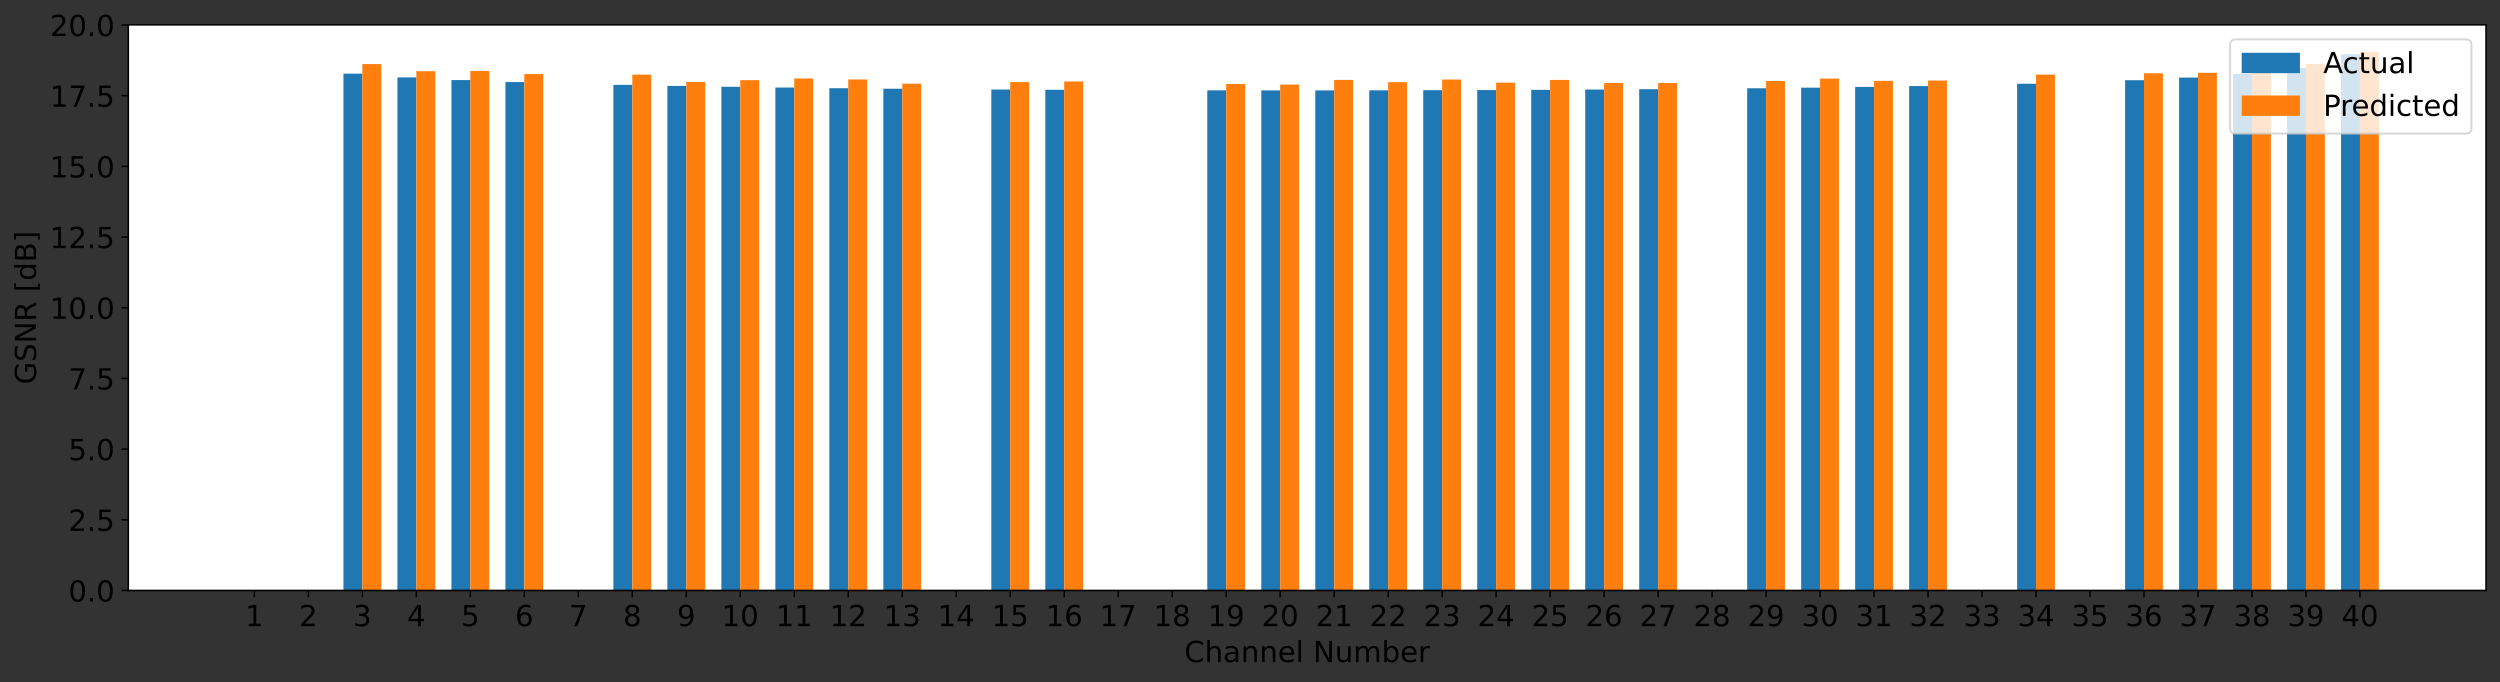 <?xml version="1.0" encoding="utf-8" standalone="no"?>
<!DOCTYPE svg PUBLIC "-//W3C//DTD SVG 1.1//EN"
  "http://www.w3.org/Graphics/SVG/1.1/DTD/svg11.dtd">
<!-- Created with matplotlib (https://matplotlib.org/) -->
<svg height="351.527pt" version="1.1" viewBox="0 0 1288.341 351.527" width="1288.341pt" xmlns="http://www.w3.org/2000/svg" xmlns:xlink="http://www.w3.org/1999/xlink">
 <rect x="0" y="0" width="1288.341" height="351.527" fill="#333333" stroke="none"/>
 <defs>
  <style type="text/css">*{stroke-linecap:butt;stroke-linejoin:round;}</style>
 </defs>
 <g id="figure_1">
  <g id="patch_1">
   <path d="M 0 351.527 
L 1288.341 351.527 
L 1288.341 0 
L 0 0 
z
" style="fill:none;"/>
  </g>
  <g id="axes_1">
   <g id="patch_2">
    <path d="M 66.116 304.292 
L 1281.141 304.292 
L 1281.141 12.801 
L 66.116 12.801 
z
" style="fill:#ffffff;"/>
   </g>
   <g id="patch_3">
    <path clip-path="url(#p6e0fe6d1b0)" d="M 121.344 304.292 
L 131.082 304.292 
L 131.082 304.292 
L 121.344 304.292 
z
" style="fill:#1f77b4;"/>
   </g>
   <g id="patch_4">
    <path clip-path="url(#p6e0fe6d1b0)" d="M 149.167 304.292 
L 158.905 304.292 
L 158.905 304.292 
L 149.167 304.292 
z
" style="fill:#1f77b4;"/>
   </g>
   <g id="patch_5">
    <path clip-path="url(#p6e0fe6d1b0)" d="M 176.99 304.292 
L 186.728 304.292 
L 186.728 37.973 
L 176.99 37.973 
z
" style="fill:#1f77b4;"/>
   </g>
   <g id="patch_6">
    <path clip-path="url(#p6e0fe6d1b0)" d="M 204.813 304.292 
L 214.551 304.292 
L 214.551 39.895 
L 204.813 39.895 
z
" style="fill:#1f77b4;"/>
   </g>
   <g id="patch_7">
    <path clip-path="url(#p6e0fe6d1b0)" d="M 232.636 304.292 
L 242.374 304.292 
L 242.374 41.253 
L 232.636 41.253 
z
" style="fill:#1f77b4;"/>
   </g>
   <g id="patch_8">
    <path clip-path="url(#p6e0fe6d1b0)" d="M 260.458 304.292 
L 270.196 304.292 
L 270.196 42.28 
L 260.458 42.28 
z
" style="fill:#1f77b4;"/>
   </g>
   <g id="patch_9">
    <path clip-path="url(#p6e0fe6d1b0)" d="M 288.281 304.292 
L 298.019 304.292 
L 298.019 304.292 
L 288.281 304.292 
z
" style="fill:#1f77b4;"/>
   </g>
   <g id="patch_10">
    <path clip-path="url(#p6e0fe6d1b0)" d="M 316.104 304.292 
L 325.842 304.292 
L 325.842 43.749 
L 316.104 43.749 
z
" style="fill:#1f77b4;"/>
   </g>
   <g id="patch_11">
    <path clip-path="url(#p6e0fe6d1b0)" d="M 343.927 304.292 
L 353.665 304.292 
L 353.665 44.292 
L 343.927 44.292 
z
" style="fill:#1f77b4;"/>
   </g>
   <g id="patch_12">
    <path clip-path="url(#p6e0fe6d1b0)" d="M 371.75 304.292 
L 381.488 304.292 
L 381.488 44.746 
L 371.75 44.746 
z
" style="fill:#1f77b4;"/>
   </g>
   <g id="patch_13">
    <path clip-path="url(#p6e0fe6d1b0)" d="M 399.573 304.292 
L 409.311 304.292 
L 409.311 45.127 
L 399.573 45.127 
z
" style="fill:#1f77b4;"/>
   </g>
   <g id="patch_14">
    <path clip-path="url(#p6e0fe6d1b0)" d="M 427.396 304.292 
L 437.134 304.292 
L 437.134 45.448 
L 427.396 45.448 
z
" style="fill:#1f77b4;"/>
   </g>
   <g id="patch_15">
    <path clip-path="url(#p6e0fe6d1b0)" d="M 455.219 304.292 
L 464.957 304.292 
L 464.957 45.719 
L 455.219 45.719 
z
" style="fill:#1f77b4;"/>
   </g>
   <g id="patch_16">
    <path clip-path="url(#p6e0fe6d1b0)" d="M 483.041 304.292 
L 492.779 304.292 
L 492.779 304.292 
L 483.041 304.292 
z
" style="fill:#1f77b4;"/>
   </g>
   <g id="patch_17">
    <path clip-path="url(#p6e0fe6d1b0)" d="M 510.864 304.292 
L 520.602 304.292 
L 520.602 46.131 
L 510.864 46.131 
z
" style="fill:#1f77b4;"/>
   </g>
   <g id="patch_18">
    <path clip-path="url(#p6e0fe6d1b0)" d="M 538.687 304.292 
L 548.425 304.292 
L 548.425 46.281 
L 538.687 46.281 
z
" style="fill:#1f77b4;"/>
   </g>
   <g id="patch_19">
    <path clip-path="url(#p6e0fe6d1b0)" d="M 566.51 304.292 
L 576.248 304.292 
L 576.248 304.292 
L 566.51 304.292 
z
" style="fill:#1f77b4;"/>
   </g>
   <g id="patch_20">
    <path clip-path="url(#p6e0fe6d1b0)" d="M 594.333 304.292 
L 604.071 304.292 
L 604.071 304.292 
L 594.333 304.292 
z
" style="fill:#1f77b4;"/>
   </g>
   <g id="patch_21">
    <path clip-path="url(#p6e0fe6d1b0)" d="M 622.156 304.292 
L 631.894 304.292 
L 631.894 46.545 
L 622.156 46.545 
z
" style="fill:#1f77b4;"/>
   </g>
   <g id="patch_22">
    <path clip-path="url(#p6e0fe6d1b0)" d="M 649.979 304.292 
L 659.717 304.292 
L 659.717 46.575 
L 649.979 46.575 
z
" style="fill:#1f77b4;"/>
   </g>
   <g id="patch_23">
    <path clip-path="url(#p6e0fe6d1b0)" d="M 677.802 304.292 
L 687.54 304.292 
L 687.54 46.577 
L 677.802 46.577 
z
" style="fill:#1f77b4;"/>
   </g>
   <g id="patch_24">
    <path clip-path="url(#p6e0fe6d1b0)" d="M 705.624 304.292 
L 715.362 304.292 
L 715.362 46.552 
L 705.624 46.552 
z
" style="fill:#1f77b4;"/>
   </g>
   <g id="patch_25">
    <path clip-path="url(#p6e0fe6d1b0)" d="M 733.447 304.292 
L 743.185 304.292 
L 743.185 46.498 
L 733.447 46.498 
z
" style="fill:#1f77b4;"/>
   </g>
   <g id="patch_26">
    <path clip-path="url(#p6e0fe6d1b0)" d="M 761.27 304.292 
L 771.008 304.292 
L 771.008 46.415 
L 761.27 46.415 
z
" style="fill:#1f77b4;"/>
   </g>
   <g id="patch_27">
    <path clip-path="url(#p6e0fe6d1b0)" d="M 789.093 304.292 
L 798.831 304.292 
L 798.831 46.302 
L 789.093 46.302 
z
" style="fill:#1f77b4;"/>
   </g>
   <g id="patch_28">
    <path clip-path="url(#p6e0fe6d1b0)" d="M 816.916 304.292 
L 826.654 304.292 
L 826.654 46.155 
L 816.916 46.155 
z
" style="fill:#1f77b4;"/>
   </g>
   <g id="patch_29">
    <path clip-path="url(#p6e0fe6d1b0)" d="M 844.739 304.292 
L 854.477 304.292 
L 854.477 45.974 
L 844.739 45.974 
z
" style="fill:#1f77b4;"/>
   </g>
   <g id="patch_30">
    <path clip-path="url(#p6e0fe6d1b0)" d="M 872.562 304.292 
L 882.3 304.292 
L 882.3 304.292 
L 872.562 304.292 
z
" style="fill:#1f77b4;"/>
   </g>
   <g id="patch_31">
    <path clip-path="url(#p6e0fe6d1b0)" d="M 900.385 304.292 
L 910.123 304.292 
L 910.123 45.487 
L 900.385 45.487 
z
" style="fill:#1f77b4;"/>
   </g>
   <g id="patch_32">
    <path clip-path="url(#p6e0fe6d1b0)" d="M 928.207 304.292 
L 937.945 304.292 
L 937.945 45.171 
L 928.207 45.171 
z
" style="fill:#1f77b4;"/>
   </g>
   <g id="patch_33">
    <path clip-path="url(#p6e0fe6d1b0)" d="M 956.03 304.292 
L 965.768 304.292 
L 965.768 44.794 
L 956.03 44.794 
z
" style="fill:#1f77b4;"/>
   </g>
   <g id="patch_34">
    <path clip-path="url(#p6e0fe6d1b0)" d="M 983.853 304.292 
L 993.591 304.292 
L 993.591 44.346 
L 983.853 44.346 
z
" style="fill:#1f77b4;"/>
   </g>
   <g id="patch_35">
    <path clip-path="url(#p6e0fe6d1b0)" d="M 1011.676 304.292 
L 1021.414 304.292 
L 1021.414 304.292 
L 1011.676 304.292 
z
" style="fill:#1f77b4;"/>
   </g>
   <g id="patch_36">
    <path clip-path="url(#p6e0fe6d1b0)" d="M 1039.499 304.292 
L 1049.237 304.292 
L 1049.237 43.155 
L 1039.499 43.155 
z
" style="fill:#1f77b4;"/>
   </g>
   <g id="patch_37">
    <path clip-path="url(#p6e0fe6d1b0)" d="M 1067.322 304.292 
L 1077.06 304.292 
L 1077.06 304.292 
L 1067.322 304.292 
z
" style="fill:#1f77b4;"/>
   </g>
   <g id="patch_38">
    <path clip-path="url(#p6e0fe6d1b0)" d="M 1095.145 304.292 
L 1104.883 304.292 
L 1104.883 41.328 
L 1095.145 41.328 
z
" style="fill:#1f77b4;"/>
   </g>
   <g id="patch_39">
    <path clip-path="url(#p6e0fe6d1b0)" d="M 1122.968 304.292 
L 1132.706 304.292 
L 1132.706 39.977 
L 1122.968 39.977 
z
" style="fill:#1f77b4;"/>
   </g>
   <g id="patch_40">
    <path clip-path="url(#p6e0fe6d1b0)" d="M 1150.79 304.292 
L 1160.528 304.292 
L 1160.528 38.063 
L 1150.79 38.063 
z
" style="fill:#1f77b4;"/>
   </g>
   <g id="patch_41">
    <path clip-path="url(#p6e0fe6d1b0)" d="M 1178.613 304.292 
L 1188.351 304.292 
L 1188.351 34.971 
L 1178.613 34.971 
z
" style="fill:#1f77b4;"/>
   </g>
   <g id="patch_42">
    <path clip-path="url(#p6e0fe6d1b0)" d="M 1206.436 304.292 
L 1216.174 304.292 
L 1216.174 27.952 
L 1206.436 27.952 
z
" style="fill:#1f77b4;"/>
   </g>
   <g id="patch_43">
    <path clip-path="url(#p6e0fe6d1b0)" d="M 131.082 304.292 
L 140.82 304.292 
L 140.82 304.292 
L 131.082 304.292 
z
" style="fill:#ff7f0e;"/>
   </g>
   <g id="patch_44">
    <path clip-path="url(#p6e0fe6d1b0)" d="M 158.905 304.292 
L 168.643 304.292 
L 168.643 304.292 
L 158.905 304.292 
z
" style="fill:#ff7f0e;"/>
   </g>
   <g id="patch_45">
    <path clip-path="url(#p6e0fe6d1b0)" d="M 186.728 304.292 
L 196.466 304.292 
L 196.466 33.021 
L 186.728 33.021 
z
" style="fill:#ff7f0e;"/>
   </g>
   <g id="patch_46">
    <path clip-path="url(#p6e0fe6d1b0)" d="M 214.551 304.292 
L 224.289 304.292 
L 224.289 36.682 
L 214.551 36.682 
z
" style="fill:#ff7f0e;"/>
   </g>
   <g id="patch_47">
    <path clip-path="url(#p6e0fe6d1b0)" d="M 242.374 304.292 
L 252.112 304.292 
L 252.112 36.555 
L 242.374 36.555 
z
" style="fill:#ff7f0e;"/>
   </g>
   <g id="patch_48">
    <path clip-path="url(#p6e0fe6d1b0)" d="M 270.196 304.292 
L 279.934 304.292 
L 279.934 38.167 
L 270.196 38.167 
z
" style="fill:#ff7f0e;"/>
   </g>
   <g id="patch_49">
    <path clip-path="url(#p6e0fe6d1b0)" d="M 298.019 304.292 
L 307.757 304.292 
L 307.757 304.292 
L 298.019 304.292 
z
" style="fill:#ff7f0e;"/>
   </g>
   <g id="patch_50">
    <path clip-path="url(#p6e0fe6d1b0)" d="M 325.842 304.292 
L 335.58 304.292 
L 335.58 38.439 
L 325.842 38.439 
z
" style="fill:#ff7f0e;"/>
   </g>
   <g id="patch_51">
    <path clip-path="url(#p6e0fe6d1b0)" d="M 353.665 304.292 
L 363.403 304.292 
L 363.403 42.24 
L 353.665 42.24 
z
" style="fill:#ff7f0e;"/>
   </g>
   <g id="patch_52">
    <path clip-path="url(#p6e0fe6d1b0)" d="M 381.488 304.292 
L 391.226 304.292 
L 391.226 41.29 
L 381.488 41.29 
z
" style="fill:#ff7f0e;"/>
   </g>
   <g id="patch_53">
    <path clip-path="url(#p6e0fe6d1b0)" d="M 409.311 304.292 
L 419.049 304.292 
L 419.049 40.429 
L 409.311 40.429 
z
" style="fill:#ff7f0e;"/>
   </g>
   <g id="patch_54">
    <path clip-path="url(#p6e0fe6d1b0)" d="M 437.134 304.292 
L 446.872 304.292 
L 446.872 40.968 
L 437.134 40.968 
z
" style="fill:#ff7f0e;"/>
   </g>
   <g id="patch_55">
    <path clip-path="url(#p6e0fe6d1b0)" d="M 464.957 304.292 
L 474.695 304.292 
L 474.695 43.133 
L 464.957 43.133 
z
" style="fill:#ff7f0e;"/>
   </g>
   <g id="patch_56">
    <path clip-path="url(#p6e0fe6d1b0)" d="M 492.779 304.292 
L 502.517 304.292 
L 502.517 304.292 
L 492.779 304.292 
z
" style="fill:#ff7f0e;"/>
   </g>
   <g id="patch_57">
    <path clip-path="url(#p6e0fe6d1b0)" d="M 520.602 304.292 
L 530.34 304.292 
L 530.34 42.293 
L 520.602 42.293 
z
" style="fill:#ff7f0e;"/>
   </g>
   <g id="patch_58">
    <path clip-path="url(#p6e0fe6d1b0)" d="M 548.425 304.292 
L 558.163 304.292 
L 558.163 41.981 
L 548.425 41.981 
z
" style="fill:#ff7f0e;"/>
   </g>
   <g id="patch_59">
    <path clip-path="url(#p6e0fe6d1b0)" d="M 576.248 304.292 
L 585.986 304.292 
L 585.986 304.292 
L 576.248 304.292 
z
" style="fill:#ff7f0e;"/>
   </g>
   <g id="patch_60">
    <path clip-path="url(#p6e0fe6d1b0)" d="M 604.071 304.292 
L 613.809 304.292 
L 613.809 304.292 
L 604.071 304.292 
z
" style="fill:#ff7f0e;"/>
   </g>
   <g id="patch_61">
    <path clip-path="url(#p6e0fe6d1b0)" d="M 631.894 304.292 
L 641.632 304.292 
L 641.632 43.289 
L 631.894 43.289 
z
" style="fill:#ff7f0e;"/>
   </g>
   <g id="patch_62">
    <path clip-path="url(#p6e0fe6d1b0)" d="M 659.717 304.292 
L 669.455 304.292 
L 669.455 43.611 
L 659.717 43.611 
z
" style="fill:#ff7f0e;"/>
   </g>
   <g id="patch_63">
    <path clip-path="url(#p6e0fe6d1b0)" d="M 687.54 304.292 
L 697.278 304.292 
L 697.278 41.199 
L 687.54 41.199 
z
" style="fill:#ff7f0e;"/>
   </g>
   <g id="patch_64">
    <path clip-path="url(#p6e0fe6d1b0)" d="M 715.362 304.292 
L 725.1 304.292 
L 725.1 42.328 
L 715.362 42.328 
z
" style="fill:#ff7f0e;"/>
   </g>
   <g id="patch_65">
    <path clip-path="url(#p6e0fe6d1b0)" d="M 743.185 304.292 
L 752.923 304.292 
L 752.923 40.978 
L 743.185 40.978 
z
" style="fill:#ff7f0e;"/>
   </g>
   <g id="patch_66">
    <path clip-path="url(#p6e0fe6d1b0)" d="M 771.008 304.292 
L 780.746 304.292 
L 780.746 42.605 
L 771.008 42.605 
z
" style="fill:#ff7f0e;"/>
   </g>
   <g id="patch_67">
    <path clip-path="url(#p6e0fe6d1b0)" d="M 798.831 304.292 
L 808.569 304.292 
L 808.569 41.201 
L 798.831 41.201 
z
" style="fill:#ff7f0e;"/>
   </g>
   <g id="patch_68">
    <path clip-path="url(#p6e0fe6d1b0)" d="M 826.654 304.292 
L 836.392 304.292 
L 836.392 42.79 
L 826.654 42.79 
z
" style="fill:#ff7f0e;"/>
   </g>
   <g id="patch_69">
    <path clip-path="url(#p6e0fe6d1b0)" d="M 854.477 304.292 
L 864.215 304.292 
L 864.215 42.789 
L 854.477 42.789 
z
" style="fill:#ff7f0e;"/>
   </g>
   <g id="patch_70">
    <path clip-path="url(#p6e0fe6d1b0)" d="M 882.3 304.292 
L 892.038 304.292 
L 892.038 304.292 
L 882.3 304.292 
z
" style="fill:#ff7f0e;"/>
   </g>
   <g id="patch_71">
    <path clip-path="url(#p6e0fe6d1b0)" d="M 910.123 304.292 
L 919.861 304.292 
L 919.861 41.738 
L 910.123 41.738 
z
" style="fill:#ff7f0e;"/>
   </g>
   <g id="patch_72">
    <path clip-path="url(#p6e0fe6d1b0)" d="M 937.945 304.292 
L 947.683 304.292 
L 947.683 40.515 
L 937.945 40.515 
z
" style="fill:#ff7f0e;"/>
   </g>
   <g id="patch_73">
    <path clip-path="url(#p6e0fe6d1b0)" d="M 965.768 304.292 
L 975.506 304.292 
L 975.506 41.663 
L 965.768 41.663 
z
" style="fill:#ff7f0e;"/>
   </g>
   <g id="patch_74">
    <path clip-path="url(#p6e0fe6d1b0)" d="M 993.591 304.292 
L 1003.329 304.292 
L 1003.329 41.518 
L 993.591 41.518 
z
" style="fill:#ff7f0e;"/>
   </g>
   <g id="patch_75">
    <path clip-path="url(#p6e0fe6d1b0)" d="M 1021.414 304.292 
L 1031.152 304.292 
L 1031.152 304.292 
L 1021.414 304.292 
z
" style="fill:#ff7f0e;"/>
   </g>
   <g id="patch_76">
    <path clip-path="url(#p6e0fe6d1b0)" d="M 1049.237 304.292 
L 1058.975 304.292 
L 1058.975 38.46 
L 1049.237 38.46 
z
" style="fill:#ff7f0e;"/>
   </g>
   <g id="patch_77">
    <path clip-path="url(#p6e0fe6d1b0)" d="M 1077.06 304.292 
L 1086.798 304.292 
L 1086.798 304.292 
L 1077.06 304.292 
z
" style="fill:#ff7f0e;"/>
   </g>
   <g id="patch_78">
    <path clip-path="url(#p6e0fe6d1b0)" d="M 1104.883 304.292 
L 1114.621 304.292 
L 1114.621 37.759 
L 1104.883 37.759 
z
" style="fill:#ff7f0e;"/>
   </g>
   <g id="patch_79">
    <path clip-path="url(#p6e0fe6d1b0)" d="M 1132.706 304.292 
L 1142.444 304.292 
L 1142.444 37.514 
L 1132.706 37.514 
z
" style="fill:#ff7f0e;"/>
   </g>
   <g id="patch_80">
    <path clip-path="url(#p6e0fe6d1b0)" d="M 1160.528 304.292 
L 1170.266 304.292 
L 1170.266 34.677 
L 1160.528 34.677 
z
" style="fill:#ff7f0e;"/>
   </g>
   <g id="patch_81">
    <path clip-path="url(#p6e0fe6d1b0)" d="M 1188.351 304.292 
L 1198.089 304.292 
L 1198.089 32.944 
L 1188.351 32.944 
z
" style="fill:#ff7f0e;"/>
   </g>
   <g id="patch_82">
    <path clip-path="url(#p6e0fe6d1b0)" d="M 1216.174 304.292 
L 1225.912 304.292 
L 1225.912 26.681 
L 1216.174 26.681 
z
" style="fill:#ff7f0e;"/>
   </g>
   <g id="matplotlib.axis_1">
    <g id="xtick_1">
     <g id="line2d_1">
      <defs>
       <path d="M 0 0 
L 0 3.5 
" id="madb3dddb21" style="stroke:#000000;stroke-width:0.8;"/>
      </defs>
      <g>
       <use style="stroke:#000000;stroke-width:0.8;" x="131.082" xlink:href="#madb3dddb21" y="304.292"/>
      </g>
     </g>
     <g id="text_1">
      <!-- 1 -->
      <g transform="translate(126.31 322.69)scale(0.15 -0.15)">
       <defs>
        <path d="M 12.406 8.297 
L 28.516 8.297 
L 28.516 63.922 
L 10.984 60.406 
L 10.984 69.391 
L 28.422 72.906 
L 38.281 72.906 
L 38.281 8.297 
L 54.391 8.297 
L 54.391 0 
L 12.406 0 
z
" id="DejaVuSans-49"/>
       </defs>
       <use xlink:href="#DejaVuSans-49"/>
      </g>
     </g>
    </g>
    <g id="xtick_2">
     <g id="line2d_2">
      <g>
       <use style="stroke:#000000;stroke-width:0.8;" x="158.905" xlink:href="#madb3dddb21" y="304.292"/>
      </g>
     </g>
     <g id="text_2">
      <!-- 2 -->
      <g transform="translate(154.133 322.69)scale(0.15 -0.15)">
       <defs>
        <path d="M 19.188 8.297 
L 53.609 8.297 
L 53.609 0 
L 7.328 0 
L 7.328 8.297 
Q 12.938 14.109 22.625 23.891 
Q 32.328 33.688 34.812 36.531 
Q 39.547 41.844 41.422 45.531 
Q 43.312 49.219 43.312 52.781 
Q 43.312 58.594 39.234 62.25 
Q 35.156 65.922 28.609 65.922 
Q 23.969 65.922 18.812 64.312 
Q 13.672 62.703 7.812 59.422 
L 7.812 69.391 
Q 13.766 71.781 18.938 73 
Q 24.125 74.219 28.422 74.219 
Q 39.75 74.219 46.484 68.547 
Q 53.219 62.891 53.219 53.422 
Q 53.219 48.922 51.531 44.891 
Q 49.859 40.875 45.406 35.406 
Q 44.188 33.984 37.641 27.219 
Q 31.109 20.453 19.188 8.297 
z
" id="DejaVuSans-50"/>
       </defs>
       <use xlink:href="#DejaVuSans-50"/>
      </g>
     </g>
    </g>
    <g id="xtick_3">
     <g id="line2d_3">
      <g>
       <use style="stroke:#000000;stroke-width:0.8;" x="186.728" xlink:href="#madb3dddb21" y="304.292"/>
      </g>
     </g>
     <g id="text_3">
      <!-- 3 -->
      <g transform="translate(181.956 322.69)scale(0.15 -0.15)">
       <defs>
        <path d="M 40.578 39.312 
Q 47.656 37.797 51.625 33 
Q 55.609 28.219 55.609 21.188 
Q 55.609 10.406 48.188 4.484 
Q 40.766 -1.422 27.094 -1.422 
Q 22.516 -1.422 17.656 -0.516 
Q 12.797 0.391 7.625 2.203 
L 7.625 11.719 
Q 11.719 9.328 16.594 8.109 
Q 21.484 6.891 26.812 6.891 
Q 36.078 6.891 40.938 10.547 
Q 45.797 14.203 45.797 21.188 
Q 45.797 27.641 41.281 31.266 
Q 36.766 34.906 28.719 34.906 
L 20.219 34.906 
L 20.219 43.016 
L 29.109 43.016 
Q 36.375 43.016 40.234 45.922 
Q 44.094 48.828 44.094 54.297 
Q 44.094 59.906 40.109 62.906 
Q 36.141 65.922 28.719 65.922 
Q 24.656 65.922 20.016 65.031 
Q 15.375 64.156 9.812 62.312 
L 9.812 71.094 
Q 15.438 72.656 20.344 73.438 
Q 25.25 74.219 29.594 74.219 
Q 40.828 74.219 47.359 69.109 
Q 53.906 64.016 53.906 55.328 
Q 53.906 49.266 50.438 45.094 
Q 46.969 40.922 40.578 39.312 
z
" id="DejaVuSans-51"/>
       </defs>
       <use xlink:href="#DejaVuSans-51"/>
      </g>
     </g>
    </g>
    <g id="xtick_4">
     <g id="line2d_4">
      <g>
       <use style="stroke:#000000;stroke-width:0.8;" x="214.551" xlink:href="#madb3dddb21" y="304.292"/>
      </g>
     </g>
     <g id="text_4">
      <!-- 4 -->
      <g transform="translate(209.779 322.69)scale(0.15 -0.15)">
       <defs>
        <path d="M 37.797 64.312 
L 12.891 25.391 
L 37.797 25.391 
z
M 35.203 72.906 
L 47.609 72.906 
L 47.609 25.391 
L 58.016 25.391 
L 58.016 17.188 
L 47.609 17.188 
L 47.609 0 
L 37.797 0 
L 37.797 17.188 
L 4.891 17.188 
L 4.891 26.703 
z
" id="DejaVuSans-52"/>
       </defs>
       <use xlink:href="#DejaVuSans-52"/>
      </g>
     </g>
    </g>
    <g id="xtick_5">
     <g id="line2d_5">
      <g>
       <use style="stroke:#000000;stroke-width:0.8;" x="242.374" xlink:href="#madb3dddb21" y="304.292"/>
      </g>
     </g>
     <g id="text_5">
      <!-- 5 -->
      <g transform="translate(237.602 322.69)scale(0.15 -0.15)">
       <defs>
        <path d="M 10.797 72.906 
L 49.516 72.906 
L 49.516 64.594 
L 19.828 64.594 
L 19.828 46.734 
Q 21.969 47.469 24.109 47.828 
Q 26.266 48.188 28.422 48.188 
Q 40.625 48.188 47.75 41.5 
Q 54.891 34.812 54.891 23.391 
Q 54.891 11.625 47.562 5.094 
Q 40.234 -1.422 26.906 -1.422 
Q 22.312 -1.422 17.547 -0.641 
Q 12.797 0.141 7.719 1.703 
L 7.719 11.625 
Q 12.109 9.234 16.797 8.062 
Q 21.484 6.891 26.703 6.891 
Q 35.156 6.891 40.078 11.328 
Q 45.016 15.766 45.016 23.391 
Q 45.016 31 40.078 35.438 
Q 35.156 39.891 26.703 39.891 
Q 22.75 39.891 18.812 39.016 
Q 14.891 38.141 10.797 36.281 
z
" id="DejaVuSans-53"/>
       </defs>
       <use xlink:href="#DejaVuSans-53"/>
      </g>
     </g>
    </g>
    <g id="xtick_6">
     <g id="line2d_6">
      <g>
       <use style="stroke:#000000;stroke-width:0.8;" x="270.196" xlink:href="#madb3dddb21" y="304.292"/>
      </g>
     </g>
     <g id="text_6">
      <!-- 6 -->
      <g transform="translate(265.425 322.69)scale(0.15 -0.15)">
       <defs>
        <path d="M 33.016 40.375 
Q 26.375 40.375 22.484 35.828 
Q 18.609 31.297 18.609 23.391 
Q 18.609 15.531 22.484 10.953 
Q 26.375 6.391 33.016 6.391 
Q 39.656 6.391 43.531 10.953 
Q 47.406 15.531 47.406 23.391 
Q 47.406 31.297 43.531 35.828 
Q 39.656 40.375 33.016 40.375 
z
M 52.594 71.297 
L 52.594 62.312 
Q 48.875 64.062 45.094 64.984 
Q 41.312 65.922 37.594 65.922 
Q 27.828 65.922 22.672 59.328 
Q 17.531 52.734 16.797 39.406 
Q 19.672 43.656 24.016 45.922 
Q 28.375 48.188 33.594 48.188 
Q 44.578 48.188 50.953 41.516 
Q 57.328 34.859 57.328 23.391 
Q 57.328 12.156 50.688 5.359 
Q 44.047 -1.422 33.016 -1.422 
Q 20.359 -1.422 13.672 8.266 
Q 6.984 17.969 6.984 36.375 
Q 6.984 53.656 15.188 63.938 
Q 23.391 74.219 37.203 74.219 
Q 40.922 74.219 44.703 73.484 
Q 48.484 72.75 52.594 71.297 
z
" id="DejaVuSans-54"/>
       </defs>
       <use xlink:href="#DejaVuSans-54"/>
      </g>
     </g>
    </g>
    <g id="xtick_7">
     <g id="line2d_7">
      <g>
       <use style="stroke:#000000;stroke-width:0.8;" x="298.019" xlink:href="#madb3dddb21" y="304.292"/>
      </g>
     </g>
     <g id="text_7">
      <!-- 7 -->
      <g transform="translate(293.247 322.69)scale(0.15 -0.15)">
       <defs>
        <path d="M 8.203 72.906 
L 55.078 72.906 
L 55.078 68.703 
L 28.609 0 
L 18.312 0 
L 43.219 64.594 
L 8.203 64.594 
z
" id="DejaVuSans-55"/>
       </defs>
       <use xlink:href="#DejaVuSans-55"/>
      </g>
     </g>
    </g>
    <g id="xtick_8">
     <g id="line2d_8">
      <g>
       <use style="stroke:#000000;stroke-width:0.8;" x="325.842" xlink:href="#madb3dddb21" y="304.292"/>
      </g>
     </g>
     <g id="text_8">
      <!-- 8 -->
      <g transform="translate(321.07 322.69)scale(0.15 -0.15)">
       <defs>
        <path d="M 31.781 34.625 
Q 24.75 34.625 20.719 30.859 
Q 16.703 27.094 16.703 20.516 
Q 16.703 13.922 20.719 10.156 
Q 24.75 6.391 31.781 6.391 
Q 38.812 6.391 42.859 10.172 
Q 46.922 13.969 46.922 20.516 
Q 46.922 27.094 42.891 30.859 
Q 38.875 34.625 31.781 34.625 
z
M 21.922 38.812 
Q 15.578 40.375 12.031 44.719 
Q 8.5 49.078 8.5 55.328 
Q 8.5 64.062 14.719 69.141 
Q 20.953 74.219 31.781 74.219 
Q 42.672 74.219 48.875 69.141 
Q 55.078 64.062 55.078 55.328 
Q 55.078 49.078 51.531 44.719 
Q 48 40.375 41.703 38.812 
Q 48.828 37.156 52.797 32.312 
Q 56.781 27.484 56.781 20.516 
Q 56.781 9.906 50.312 4.234 
Q 43.844 -1.422 31.781 -1.422 
Q 19.734 -1.422 13.25 4.234 
Q 6.781 9.906 6.781 20.516 
Q 6.781 27.484 10.781 32.312 
Q 14.797 37.156 21.922 38.812 
z
M 18.312 54.391 
Q 18.312 48.734 21.844 45.562 
Q 25.391 42.391 31.781 42.391 
Q 38.141 42.391 41.719 45.562 
Q 45.312 48.734 45.312 54.391 
Q 45.312 60.062 41.719 63.234 
Q 38.141 66.406 31.781 66.406 
Q 25.391 66.406 21.844 63.234 
Q 18.312 60.062 18.312 54.391 
z
" id="DejaVuSans-56"/>
       </defs>
       <use xlink:href="#DejaVuSans-56"/>
      </g>
     </g>
    </g>
    <g id="xtick_9">
     <g id="line2d_9">
      <g>
       <use style="stroke:#000000;stroke-width:0.8;" x="353.665" xlink:href="#madb3dddb21" y="304.292"/>
      </g>
     </g>
     <g id="text_9">
      <!-- 9 -->
      <g transform="translate(348.893 322.69)scale(0.15 -0.15)">
       <defs>
        <path d="M 10.984 1.516 
L 10.984 10.5 
Q 14.703 8.734 18.5 7.812 
Q 22.312 6.891 25.984 6.891 
Q 35.75 6.891 40.891 13.453 
Q 46.047 20.016 46.781 33.406 
Q 43.953 29.203 39.594 26.953 
Q 35.25 24.703 29.984 24.703 
Q 19.047 24.703 12.672 31.312 
Q 6.297 37.938 6.297 49.422 
Q 6.297 60.641 12.938 67.422 
Q 19.578 74.219 30.609 74.219 
Q 43.266 74.219 49.922 64.516 
Q 56.594 54.828 56.594 36.375 
Q 56.594 19.141 48.406 8.859 
Q 40.234 -1.422 26.422 -1.422 
Q 22.703 -1.422 18.891 -0.688 
Q 15.094 0.047 10.984 1.516 
z
M 30.609 32.422 
Q 37.25 32.422 41.125 36.953 
Q 45.016 41.5 45.016 49.422 
Q 45.016 57.281 41.125 61.844 
Q 37.25 66.406 30.609 66.406 
Q 23.969 66.406 20.094 61.844 
Q 16.219 57.281 16.219 49.422 
Q 16.219 41.5 20.094 36.953 
Q 23.969 32.422 30.609 32.422 
z
" id="DejaVuSans-57"/>
       </defs>
       <use xlink:href="#DejaVuSans-57"/>
      </g>
     </g>
    </g>
    <g id="xtick_10">
     <g id="line2d_10">
      <g>
       <use style="stroke:#000000;stroke-width:0.8;" x="381.488" xlink:href="#madb3dddb21" y="304.292"/>
      </g>
     </g>
     <g id="text_10">
      <!-- 10 -->
      <g transform="translate(371.944 322.69)scale(0.15 -0.15)">
       <defs>
        <path d="M 31.781 66.406 
Q 24.172 66.406 20.328 58.906 
Q 16.5 51.422 16.5 36.375 
Q 16.5 21.391 20.328 13.891 
Q 24.172 6.391 31.781 6.391 
Q 39.453 6.391 43.281 13.891 
Q 47.125 21.391 47.125 36.375 
Q 47.125 51.422 43.281 58.906 
Q 39.453 66.406 31.781 66.406 
z
M 31.781 74.219 
Q 44.047 74.219 50.516 64.516 
Q 56.984 54.828 56.984 36.375 
Q 56.984 17.969 50.516 8.266 
Q 44.047 -1.422 31.781 -1.422 
Q 19.531 -1.422 13.062 8.266 
Q 6.594 17.969 6.594 36.375 
Q 6.594 54.828 13.062 64.516 
Q 19.531 74.219 31.781 74.219 
z
" id="DejaVuSans-48"/>
       </defs>
       <use xlink:href="#DejaVuSans-49"/>
       <use x="63.623" xlink:href="#DejaVuSans-48"/>
      </g>
     </g>
    </g>
    <g id="xtick_11">
     <g id="line2d_11">
      <g>
       <use style="stroke:#000000;stroke-width:0.8;" x="409.311" xlink:href="#madb3dddb21" y="304.292"/>
      </g>
     </g>
     <g id="text_11">
      <!-- 11 -->
      <g transform="translate(399.767 322.69)scale(0.15 -0.15)">
       <use xlink:href="#DejaVuSans-49"/>
       <use x="63.623" xlink:href="#DejaVuSans-49"/>
      </g>
     </g>
    </g>
    <g id="xtick_12">
     <g id="line2d_12">
      <g>
       <use style="stroke:#000000;stroke-width:0.8;" x="437.134" xlink:href="#madb3dddb21" y="304.292"/>
      </g>
     </g>
     <g id="text_12">
      <!-- 12 -->
      <g transform="translate(427.59 322.69)scale(0.15 -0.15)">
       <use xlink:href="#DejaVuSans-49"/>
       <use x="63.623" xlink:href="#DejaVuSans-50"/>
      </g>
     </g>
    </g>
    <g id="xtick_13">
     <g id="line2d_13">
      <g>
       <use style="stroke:#000000;stroke-width:0.8;" x="464.957" xlink:href="#madb3dddb21" y="304.292"/>
      </g>
     </g>
     <g id="text_13">
      <!-- 13 -->
      <g transform="translate(455.413 322.69)scale(0.15 -0.15)">
       <use xlink:href="#DejaVuSans-49"/>
       <use x="63.623" xlink:href="#DejaVuSans-51"/>
      </g>
     </g>
    </g>
    <g id="xtick_14">
     <g id="line2d_14">
      <g>
       <use style="stroke:#000000;stroke-width:0.8;" x="492.779" xlink:href="#madb3dddb21" y="304.292"/>
      </g>
     </g>
     <g id="text_14">
      <!-- 14 -->
      <g transform="translate(483.236 322.69)scale(0.15 -0.15)">
       <use xlink:href="#DejaVuSans-49"/>
       <use x="63.623" xlink:href="#DejaVuSans-52"/>
      </g>
     </g>
    </g>
    <g id="xtick_15">
     <g id="line2d_15">
      <g>
       <use style="stroke:#000000;stroke-width:0.8;" x="520.602" xlink:href="#madb3dddb21" y="304.292"/>
      </g>
     </g>
     <g id="text_15">
      <!-- 15 -->
      <g transform="translate(511.059 322.69)scale(0.15 -0.15)">
       <use xlink:href="#DejaVuSans-49"/>
       <use x="63.623" xlink:href="#DejaVuSans-53"/>
      </g>
     </g>
    </g>
    <g id="xtick_16">
     <g id="line2d_16">
      <g>
       <use style="stroke:#000000;stroke-width:0.8;" x="548.425" xlink:href="#madb3dddb21" y="304.292"/>
      </g>
     </g>
     <g id="text_16">
      <!-- 16 -->
      <g transform="translate(538.881 322.69)scale(0.15 -0.15)">
       <use xlink:href="#DejaVuSans-49"/>
       <use x="63.623" xlink:href="#DejaVuSans-54"/>
      </g>
     </g>
    </g>
    <g id="xtick_17">
     <g id="line2d_17">
      <g>
       <use style="stroke:#000000;stroke-width:0.8;" x="576.248" xlink:href="#madb3dddb21" y="304.292"/>
      </g>
     </g>
     <g id="text_17">
      <!-- 17 -->
      <g transform="translate(566.704 322.69)scale(0.15 -0.15)">
       <use xlink:href="#DejaVuSans-49"/>
       <use x="63.623" xlink:href="#DejaVuSans-55"/>
      </g>
     </g>
    </g>
    <g id="xtick_18">
     <g id="line2d_18">
      <g>
       <use style="stroke:#000000;stroke-width:0.8;" x="604.071" xlink:href="#madb3dddb21" y="304.292"/>
      </g>
     </g>
     <g id="text_18">
      <!-- 18 -->
      <g transform="translate(594.527 322.69)scale(0.15 -0.15)">
       <use xlink:href="#DejaVuSans-49"/>
       <use x="63.623" xlink:href="#DejaVuSans-56"/>
      </g>
     </g>
    </g>
    <g id="xtick_19">
     <g id="line2d_19">
      <g>
       <use style="stroke:#000000;stroke-width:0.8;" x="631.894" xlink:href="#madb3dddb21" y="304.292"/>
      </g>
     </g>
     <g id="text_19">
      <!-- 19 -->
      <g transform="translate(622.35 322.69)scale(0.15 -0.15)">
       <use xlink:href="#DejaVuSans-49"/>
       <use x="63.623" xlink:href="#DejaVuSans-57"/>
      </g>
     </g>
    </g>
    <g id="xtick_20">
     <g id="line2d_20">
      <g>
       <use style="stroke:#000000;stroke-width:0.8;" x="659.717" xlink:href="#madb3dddb21" y="304.292"/>
      </g>
     </g>
     <g id="text_20">
      <!-- 20 -->
      <g transform="translate(650.173 322.69)scale(0.15 -0.15)">
       <use xlink:href="#DejaVuSans-50"/>
       <use x="63.623" xlink:href="#DejaVuSans-48"/>
      </g>
     </g>
    </g>
    <g id="xtick_21">
     <g id="line2d_21">
      <g>
       <use style="stroke:#000000;stroke-width:0.8;" x="687.54" xlink:href="#madb3dddb21" y="304.292"/>
      </g>
     </g>
     <g id="text_21">
      <!-- 21 -->
      <g transform="translate(677.996 322.69)scale(0.15 -0.15)">
       <use xlink:href="#DejaVuSans-50"/>
       <use x="63.623" xlink:href="#DejaVuSans-49"/>
      </g>
     </g>
    </g>
    <g id="xtick_22">
     <g id="line2d_22">
      <g>
       <use style="stroke:#000000;stroke-width:0.8;" x="715.362" xlink:href="#madb3dddb21" y="304.292"/>
      </g>
     </g>
     <g id="text_22">
      <!-- 22 -->
      <g transform="translate(705.819 322.69)scale(0.15 -0.15)">
       <use xlink:href="#DejaVuSans-50"/>
       <use x="63.623" xlink:href="#DejaVuSans-50"/>
      </g>
     </g>
    </g>
    <g id="xtick_23">
     <g id="line2d_23">
      <g>
       <use style="stroke:#000000;stroke-width:0.8;" x="743.185" xlink:href="#madb3dddb21" y="304.292"/>
      </g>
     </g>
     <g id="text_23">
      <!-- 23 -->
      <g transform="translate(733.642 322.69)scale(0.15 -0.15)">
       <use xlink:href="#DejaVuSans-50"/>
       <use x="63.623" xlink:href="#DejaVuSans-51"/>
      </g>
     </g>
    </g>
    <g id="xtick_24">
     <g id="line2d_24">
      <g>
       <use style="stroke:#000000;stroke-width:0.8;" x="771.008" xlink:href="#madb3dddb21" y="304.292"/>
      </g>
     </g>
     <g id="text_24">
      <!-- 24 -->
      <g transform="translate(761.464 322.69)scale(0.15 -0.15)">
       <use xlink:href="#DejaVuSans-50"/>
       <use x="63.623" xlink:href="#DejaVuSans-52"/>
      </g>
     </g>
    </g>
    <g id="xtick_25">
     <g id="line2d_25">
      <g>
       <use style="stroke:#000000;stroke-width:0.8;" x="798.831" xlink:href="#madb3dddb21" y="304.292"/>
      </g>
     </g>
     <g id="text_25">
      <!-- 25 -->
      <g transform="translate(789.287 322.69)scale(0.15 -0.15)">
       <use xlink:href="#DejaVuSans-50"/>
       <use x="63.623" xlink:href="#DejaVuSans-53"/>
      </g>
     </g>
    </g>
    <g id="xtick_26">
     <g id="line2d_26">
      <g>
       <use style="stroke:#000000;stroke-width:0.8;" x="826.654" xlink:href="#madb3dddb21" y="304.292"/>
      </g>
     </g>
     <g id="text_26">
      <!-- 26 -->
      <g transform="translate(817.11 322.69)scale(0.15 -0.15)">
       <use xlink:href="#DejaVuSans-50"/>
       <use x="63.623" xlink:href="#DejaVuSans-54"/>
      </g>
     </g>
    </g>
    <g id="xtick_27">
     <g id="line2d_27">
      <g>
       <use style="stroke:#000000;stroke-width:0.8;" x="854.477" xlink:href="#madb3dddb21" y="304.292"/>
      </g>
     </g>
     <g id="text_27">
      <!-- 27 -->
      <g transform="translate(844.933 322.69)scale(0.15 -0.15)">
       <use xlink:href="#DejaVuSans-50"/>
       <use x="63.623" xlink:href="#DejaVuSans-55"/>
      </g>
     </g>
    </g>
    <g id="xtick_28">
     <g id="line2d_28">
      <g>
       <use style="stroke:#000000;stroke-width:0.8;" x="882.3" xlink:href="#madb3dddb21" y="304.292"/>
      </g>
     </g>
     <g id="text_28">
      <!-- 28 -->
      <g transform="translate(872.756 322.69)scale(0.15 -0.15)">
       <use xlink:href="#DejaVuSans-50"/>
       <use x="63.623" xlink:href="#DejaVuSans-56"/>
      </g>
     </g>
    </g>
    <g id="xtick_29">
     <g id="line2d_29">
      <g>
       <use style="stroke:#000000;stroke-width:0.8;" x="910.123" xlink:href="#madb3dddb21" y="304.292"/>
      </g>
     </g>
     <g id="text_29">
      <!-- 29 -->
      <g transform="translate(900.579 322.69)scale(0.15 -0.15)">
       <use xlink:href="#DejaVuSans-50"/>
       <use x="63.623" xlink:href="#DejaVuSans-57"/>
      </g>
     </g>
    </g>
    <g id="xtick_30">
     <g id="line2d_30">
      <g>
       <use style="stroke:#000000;stroke-width:0.8;" x="937.945" xlink:href="#madb3dddb21" y="304.292"/>
      </g>
     </g>
     <g id="text_30">
      <!-- 30 -->
      <g transform="translate(928.402 322.69)scale(0.15 -0.15)">
       <use xlink:href="#DejaVuSans-51"/>
       <use x="63.623" xlink:href="#DejaVuSans-48"/>
      </g>
     </g>
    </g>
    <g id="xtick_31">
     <g id="line2d_31">
      <g>
       <use style="stroke:#000000;stroke-width:0.8;" x="965.768" xlink:href="#madb3dddb21" y="304.292"/>
      </g>
     </g>
     <g id="text_31">
      <!-- 31 -->
      <g transform="translate(956.225 322.69)scale(0.15 -0.15)">
       <use xlink:href="#DejaVuSans-51"/>
       <use x="63.623" xlink:href="#DejaVuSans-49"/>
      </g>
     </g>
    </g>
    <g id="xtick_32">
     <g id="line2d_32">
      <g>
       <use style="stroke:#000000;stroke-width:0.8;" x="993.591" xlink:href="#madb3dddb21" y="304.292"/>
      </g>
     </g>
     <g id="text_32">
      <!-- 32 -->
      <g transform="translate(984.047 322.69)scale(0.15 -0.15)">
       <use xlink:href="#DejaVuSans-51"/>
       <use x="63.623" xlink:href="#DejaVuSans-50"/>
      </g>
     </g>
    </g>
    <g id="xtick_33">
     <g id="line2d_33">
      <g>
       <use style="stroke:#000000;stroke-width:0.8;" x="1021.414" xlink:href="#madb3dddb21" y="304.292"/>
      </g>
     </g>
     <g id="text_33">
      <!-- 33 -->
      <g transform="translate(1011.87 322.69)scale(0.15 -0.15)">
       <use xlink:href="#DejaVuSans-51"/>
       <use x="63.623" xlink:href="#DejaVuSans-51"/>
      </g>
     </g>
    </g>
    <g id="xtick_34">
     <g id="line2d_34">
      <g>
       <use style="stroke:#000000;stroke-width:0.8;" x="1049.237" xlink:href="#madb3dddb21" y="304.292"/>
      </g>
     </g>
     <g id="text_34">
      <!-- 34 -->
      <g transform="translate(1039.693 322.69)scale(0.15 -0.15)">
       <use xlink:href="#DejaVuSans-51"/>
       <use x="63.623" xlink:href="#DejaVuSans-52"/>
      </g>
     </g>
    </g>
    <g id="xtick_35">
     <g id="line2d_35">
      <g>
       <use style="stroke:#000000;stroke-width:0.8;" x="1077.06" xlink:href="#madb3dddb21" y="304.292"/>
      </g>
     </g>
     <g id="text_35">
      <!-- 35 -->
      <g transform="translate(1067.516 322.69)scale(0.15 -0.15)">
       <use xlink:href="#DejaVuSans-51"/>
       <use x="63.623" xlink:href="#DejaVuSans-53"/>
      </g>
     </g>
    </g>
    <g id="xtick_36">
     <g id="line2d_36">
      <g>
       <use style="stroke:#000000;stroke-width:0.8;" x="1104.883" xlink:href="#madb3dddb21" y="304.292"/>
      </g>
     </g>
     <g id="text_36">
      <!-- 36 -->
      <g transform="translate(1095.339 322.69)scale(0.15 -0.15)">
       <use xlink:href="#DejaVuSans-51"/>
       <use x="63.623" xlink:href="#DejaVuSans-54"/>
      </g>
     </g>
    </g>
    <g id="xtick_37">
     <g id="line2d_37">
      <g>
       <use style="stroke:#000000;stroke-width:0.8;" x="1132.706" xlink:href="#madb3dddb21" y="304.292"/>
      </g>
     </g>
     <g id="text_37">
      <!-- 37 -->
      <g transform="translate(1123.162 322.69)scale(0.15 -0.15)">
       <use xlink:href="#DejaVuSans-51"/>
       <use x="63.623" xlink:href="#DejaVuSans-55"/>
      </g>
     </g>
    </g>
    <g id="xtick_38">
     <g id="line2d_38">
      <g>
       <use style="stroke:#000000;stroke-width:0.8;" x="1160.528" xlink:href="#madb3dddb21" y="304.292"/>
      </g>
     </g>
     <g id="text_38">
      <!-- 38 -->
      <g transform="translate(1150.985 322.69)scale(0.15 -0.15)">
       <use xlink:href="#DejaVuSans-51"/>
       <use x="63.623" xlink:href="#DejaVuSans-56"/>
      </g>
     </g>
    </g>
    <g id="xtick_39">
     <g id="line2d_39">
      <g>
       <use style="stroke:#000000;stroke-width:0.8;" x="1188.351" xlink:href="#madb3dddb21" y="304.292"/>
      </g>
     </g>
     <g id="text_39">
      <!-- 39 -->
      <g transform="translate(1178.808 322.69)scale(0.15 -0.15)">
       <use xlink:href="#DejaVuSans-51"/>
       <use x="63.623" xlink:href="#DejaVuSans-57"/>
      </g>
     </g>
    </g>
    <g id="xtick_40">
     <g id="line2d_40">
      <g>
       <use style="stroke:#000000;stroke-width:0.8;" x="1216.174" xlink:href="#madb3dddb21" y="304.292"/>
      </g>
     </g>
     <g id="text_40">
      <!-- 40 -->
      <g transform="translate(1206.63 322.69)scale(0.15 -0.15)">
       <use xlink:href="#DejaVuSans-52"/>
       <use x="63.623" xlink:href="#DejaVuSans-48"/>
      </g>
     </g>
    </g>
    <g id="text_41">
     <!-- Channel Number -->
     <g transform="translate(610.325 341.207)scale(0.15 -0.15)">
      <defs>
       <path d="M 64.406 67.281 
L 64.406 56.891 
Q 59.422 61.531 53.781 63.812 
Q 48.141 66.109 41.797 66.109 
Q 29.297 66.109 22.656 58.469 
Q 16.016 50.828 16.016 36.375 
Q 16.016 21.969 22.656 14.328 
Q 29.297 6.688 41.797 6.688 
Q 48.141 6.688 53.781 8.984 
Q 59.422 11.281 64.406 15.922 
L 64.406 5.609 
Q 59.234 2.094 53.438 0.328 
Q 47.656 -1.422 41.219 -1.422 
Q 24.656 -1.422 15.125 8.703 
Q 5.609 18.844 5.609 36.375 
Q 5.609 53.953 15.125 64.078 
Q 24.656 74.219 41.219 74.219 
Q 47.75 74.219 53.531 72.484 
Q 59.328 70.75 64.406 67.281 
z
" id="DejaVuSans-67"/>
       <path d="M 54.891 33.016 
L 54.891 0 
L 45.906 0 
L 45.906 32.719 
Q 45.906 40.484 42.875 44.328 
Q 39.844 48.188 33.797 48.188 
Q 26.516 48.188 22.312 43.547 
Q 18.109 38.922 18.109 30.906 
L 18.109 0 
L 9.078 0 
L 9.078 75.984 
L 18.109 75.984 
L 18.109 46.188 
Q 21.344 51.125 25.703 53.562 
Q 30.078 56 35.797 56 
Q 45.219 56 50.047 50.172 
Q 54.891 44.344 54.891 33.016 
z
" id="DejaVuSans-104"/>
       <path d="M 34.281 27.484 
Q 23.391 27.484 19.188 25 
Q 14.984 22.516 14.984 16.5 
Q 14.984 11.719 18.141 8.906 
Q 21.297 6.109 26.703 6.109 
Q 34.188 6.109 38.703 11.406 
Q 43.219 16.703 43.219 25.484 
L 43.219 27.484 
z
M 52.203 31.203 
L 52.203 0 
L 43.219 0 
L 43.219 8.297 
Q 40.141 3.328 35.547 0.953 
Q 30.953 -1.422 24.312 -1.422 
Q 15.922 -1.422 10.953 3.297 
Q 6 8.016 6 15.922 
Q 6 25.141 12.172 29.828 
Q 18.359 34.516 30.609 34.516 
L 43.219 34.516 
L 43.219 35.406 
Q 43.219 41.609 39.141 45 
Q 35.062 48.391 27.688 48.391 
Q 23 48.391 18.547 47.266 
Q 14.109 46.141 10.016 43.891 
L 10.016 52.203 
Q 14.938 54.109 19.578 55.047 
Q 24.219 56 28.609 56 
Q 40.484 56 46.344 49.844 
Q 52.203 43.703 52.203 31.203 
z
" id="DejaVuSans-97"/>
       <path d="M 54.891 33.016 
L 54.891 0 
L 45.906 0 
L 45.906 32.719 
Q 45.906 40.484 42.875 44.328 
Q 39.844 48.188 33.797 48.188 
Q 26.516 48.188 22.312 43.547 
Q 18.109 38.922 18.109 30.906 
L 18.109 0 
L 9.078 0 
L 9.078 54.688 
L 18.109 54.688 
L 18.109 46.188 
Q 21.344 51.125 25.703 53.562 
Q 30.078 56 35.797 56 
Q 45.219 56 50.047 50.172 
Q 54.891 44.344 54.891 33.016 
z
" id="DejaVuSans-110"/>
       <path d="M 56.203 29.594 
L 56.203 25.203 
L 14.891 25.203 
Q 15.484 15.922 20.484 11.062 
Q 25.484 6.203 34.422 6.203 
Q 39.594 6.203 44.453 7.469 
Q 49.312 8.734 54.109 11.281 
L 54.109 2.781 
Q 49.266 0.734 44.188 -0.344 
Q 39.109 -1.422 33.891 -1.422 
Q 20.797 -1.422 13.156 6.188 
Q 5.516 13.812 5.516 26.812 
Q 5.516 40.234 12.766 48.109 
Q 20.016 56 32.328 56 
Q 43.359 56 49.781 48.891 
Q 56.203 41.797 56.203 29.594 
z
M 47.219 32.234 
Q 47.125 39.594 43.094 43.984 
Q 39.062 48.391 32.422 48.391 
Q 24.906 48.391 20.391 44.141 
Q 15.875 39.891 15.188 32.172 
z
" id="DejaVuSans-101"/>
       <path d="M 9.422 75.984 
L 18.406 75.984 
L 18.406 0 
L 9.422 0 
z
" id="DejaVuSans-108"/>
       <path id="DejaVuSans-32"/>
       <path d="M 9.812 72.906 
L 23.094 72.906 
L 55.422 11.922 
L 55.422 72.906 
L 64.984 72.906 
L 64.984 0 
L 51.703 0 
L 19.391 60.984 
L 19.391 0 
L 9.812 0 
z
" id="DejaVuSans-78"/>
       <path d="M 8.5 21.578 
L 8.5 54.688 
L 17.484 54.688 
L 17.484 21.922 
Q 17.484 14.156 20.5 10.266 
Q 23.531 6.391 29.594 6.391 
Q 36.859 6.391 41.078 11.031 
Q 45.312 15.672 45.312 23.688 
L 45.312 54.688 
L 54.297 54.688 
L 54.297 0 
L 45.312 0 
L 45.312 8.406 
Q 42.047 3.422 37.719 1 
Q 33.406 -1.422 27.688 -1.422 
Q 18.266 -1.422 13.375 4.438 
Q 8.5 10.297 8.5 21.578 
z
M 31.109 56 
z
" id="DejaVuSans-117"/>
       <path d="M 52 44.188 
Q 55.375 50.25 60.062 53.125 
Q 64.75 56 71.094 56 
Q 79.641 56 84.281 50.016 
Q 88.922 44.047 88.922 33.016 
L 88.922 0 
L 79.891 0 
L 79.891 32.719 
Q 79.891 40.578 77.094 44.375 
Q 74.312 48.188 68.609 48.188 
Q 61.625 48.188 57.562 43.547 
Q 53.516 38.922 53.516 30.906 
L 53.516 0 
L 44.484 0 
L 44.484 32.719 
Q 44.484 40.625 41.703 44.406 
Q 38.922 48.188 33.109 48.188 
Q 26.219 48.188 22.156 43.531 
Q 18.109 38.875 18.109 30.906 
L 18.109 0 
L 9.078 0 
L 9.078 54.688 
L 18.109 54.688 
L 18.109 46.188 
Q 21.188 51.219 25.484 53.609 
Q 29.781 56 35.688 56 
Q 41.656 56 45.828 52.969 
Q 50 49.953 52 44.188 
z
" id="DejaVuSans-109"/>
       <path d="M 48.688 27.297 
Q 48.688 37.203 44.609 42.844 
Q 40.531 48.484 33.406 48.484 
Q 26.266 48.484 22.188 42.844 
Q 18.109 37.203 18.109 27.297 
Q 18.109 17.391 22.188 11.75 
Q 26.266 6.109 33.406 6.109 
Q 40.531 6.109 44.609 11.75 
Q 48.688 17.391 48.688 27.297 
z
M 18.109 46.391 
Q 20.953 51.266 25.266 53.625 
Q 29.594 56 35.594 56 
Q 45.562 56 51.781 48.094 
Q 58.016 40.188 58.016 27.297 
Q 58.016 14.406 51.781 6.484 
Q 45.562 -1.422 35.594 -1.422 
Q 29.594 -1.422 25.266 0.953 
Q 20.953 3.328 18.109 8.203 
L 18.109 0 
L 9.078 0 
L 9.078 75.984 
L 18.109 75.984 
z
" id="DejaVuSans-98"/>
       <path d="M 41.109 46.297 
Q 39.594 47.172 37.812 47.578 
Q 36.031 48 33.891 48 
Q 26.266 48 22.188 43.047 
Q 18.109 38.094 18.109 28.812 
L 18.109 0 
L 9.078 0 
L 9.078 54.688 
L 18.109 54.688 
L 18.109 46.188 
Q 20.953 51.172 25.484 53.578 
Q 30.031 56 36.531 56 
Q 37.453 56 38.578 55.875 
Q 39.703 55.766 41.062 55.516 
z
" id="DejaVuSans-114"/>
      </defs>
      <use xlink:href="#DejaVuSans-67"/>
      <use x="69.824" xlink:href="#DejaVuSans-104"/>
      <use x="133.203" xlink:href="#DejaVuSans-97"/>
      <use x="194.482" xlink:href="#DejaVuSans-110"/>
      <use x="257.861" xlink:href="#DejaVuSans-110"/>
      <use x="321.24" xlink:href="#DejaVuSans-101"/>
      <use x="382.764" xlink:href="#DejaVuSans-108"/>
      <use x="410.547" xlink:href="#DejaVuSans-32"/>
      <use x="442.334" xlink:href="#DejaVuSans-78"/>
      <use x="517.139" xlink:href="#DejaVuSans-117"/>
      <use x="580.518" xlink:href="#DejaVuSans-109"/>
      <use x="677.93" xlink:href="#DejaVuSans-98"/>
      <use x="741.406" xlink:href="#DejaVuSans-101"/>
      <use x="802.93" xlink:href="#DejaVuSans-114"/>
     </g>
    </g>
   </g>
   <g id="matplotlib.axis_2">
    <g id="ytick_1">
     <g id="line2d_41">
      <defs>
       <path d="M 0 0 
L -3.5 0 
" id="maead890fa8" style="stroke:#000000;stroke-width:0.8;"/>
      </defs>
      <g>
       <use style="stroke:#000000;stroke-width:0.8;" x="66.116" xlink:href="#maead890fa8" y="304.292"/>
      </g>
     </g>
     <g id="text_42">
      <!-- 0.0 -->
      <g transform="translate(35.261 309.991)scale(0.15 -0.15)">
       <defs>
        <path d="M 10.688 12.406 
L 21 12.406 
L 21 0 
L 10.688 0 
z
" id="DejaVuSans-46"/>
       </defs>
       <use xlink:href="#DejaVuSans-48"/>
       <use x="63.623" xlink:href="#DejaVuSans-46"/>
       <use x="95.41" xlink:href="#DejaVuSans-48"/>
      </g>
     </g>
    </g>
    <g id="ytick_2">
     <g id="line2d_42">
      <g>
       <use style="stroke:#000000;stroke-width:0.8;" x="66.116" xlink:href="#maead890fa8" y="267.868"/>
      </g>
     </g>
     <g id="text_43">
      <!-- 2.5 -->
      <g transform="translate(35.261 273.567)scale(0.15 -0.15)">
       <use xlink:href="#DejaVuSans-50"/>
       <use x="63.623" xlink:href="#DejaVuSans-46"/>
       <use x="95.41" xlink:href="#DejaVuSans-53"/>
      </g>
     </g>
    </g>
    <g id="ytick_3">
     <g id="line2d_43">
      <g>
       <use style="stroke:#000000;stroke-width:0.8;" x="66.116" xlink:href="#maead890fa8" y="231.444"/>
      </g>
     </g>
     <g id="text_44">
      <!-- 5.0 -->
      <g transform="translate(35.261 237.143)scale(0.15 -0.15)">
       <use xlink:href="#DejaVuSans-53"/>
       <use x="63.623" xlink:href="#DejaVuSans-46"/>
       <use x="95.41" xlink:href="#DejaVuSans-48"/>
      </g>
     </g>
    </g>
    <g id="ytick_4">
     <g id="line2d_44">
      <g>
       <use style="stroke:#000000;stroke-width:0.8;" x="66.116" xlink:href="#maead890fa8" y="195.02"/>
      </g>
     </g>
     <g id="text_45">
      <!-- 7.5 -->
      <g transform="translate(35.261 200.719)scale(0.15 -0.15)">
       <use xlink:href="#DejaVuSans-55"/>
       <use x="63.623" xlink:href="#DejaVuSans-46"/>
       <use x="95.41" xlink:href="#DejaVuSans-53"/>
      </g>
     </g>
    </g>
    <g id="ytick_5">
     <g id="line2d_45">
      <g>
       <use style="stroke:#000000;stroke-width:0.8;" x="66.116" xlink:href="#maead890fa8" y="158.596"/>
      </g>
     </g>
     <g id="text_46">
      <!-- 10.0 -->
      <g transform="translate(25.717 164.294)scale(0.15 -0.15)">
       <use xlink:href="#DejaVuSans-49"/>
       <use x="63.623" xlink:href="#DejaVuSans-48"/>
       <use x="127.246" xlink:href="#DejaVuSans-46"/>
       <use x="159.033" xlink:href="#DejaVuSans-48"/>
      </g>
     </g>
    </g>
    <g id="ytick_6">
     <g id="line2d_46">
      <g>
       <use style="stroke:#000000;stroke-width:0.8;" x="66.116" xlink:href="#maead890fa8" y="122.171"/>
      </g>
     </g>
     <g id="text_47">
      <!-- 12.5 -->
      <g transform="translate(25.717 127.87)scale(0.15 -0.15)">
       <use xlink:href="#DejaVuSans-49"/>
       <use x="63.623" xlink:href="#DejaVuSans-50"/>
       <use x="127.246" xlink:href="#DejaVuSans-46"/>
       <use x="159.033" xlink:href="#DejaVuSans-53"/>
      </g>
     </g>
    </g>
    <g id="ytick_7">
     <g id="line2d_47">
      <g>
       <use style="stroke:#000000;stroke-width:0.8;" x="66.116" xlink:href="#maead890fa8" y="85.747"/>
      </g>
     </g>
     <g id="text_48">
      <!-- 15.0 -->
      <g transform="translate(25.717 91.446)scale(0.15 -0.15)">
       <use xlink:href="#DejaVuSans-49"/>
       <use x="63.623" xlink:href="#DejaVuSans-53"/>
       <use x="127.246" xlink:href="#DejaVuSans-46"/>
       <use x="159.033" xlink:href="#DejaVuSans-48"/>
      </g>
     </g>
    </g>
    <g id="ytick_8">
     <g id="line2d_48">
      <g>
       <use style="stroke:#000000;stroke-width:0.8;" x="66.116" xlink:href="#maead890fa8" y="49.323"/>
      </g>
     </g>
     <g id="text_49">
      <!-- 17.5 -->
      <g transform="translate(25.717 55.022)scale(0.15 -0.15)">
       <use xlink:href="#DejaVuSans-49"/>
       <use x="63.623" xlink:href="#DejaVuSans-55"/>
       <use x="127.246" xlink:href="#DejaVuSans-46"/>
       <use x="159.033" xlink:href="#DejaVuSans-53"/>
      </g>
     </g>
    </g>
    <g id="ytick_9">
     <g id="line2d_49">
      <g>
       <use style="stroke:#000000;stroke-width:0.8;" x="66.116" xlink:href="#maead890fa8" y="12.899"/>
      </g>
     </g>
     <g id="text_50">
      <!-- 20.0 -->
      <g transform="translate(25.717 18.598)scale(0.15 -0.15)">
       <use xlink:href="#DejaVuSans-50"/>
       <use x="63.623" xlink:href="#DejaVuSans-48"/>
       <use x="127.246" xlink:href="#DejaVuSans-46"/>
       <use x="159.033" xlink:href="#DejaVuSans-48"/>
      </g>
     </g>
    </g>
    <g id="text_51">
     <!-- GSNR [dB] -->
     <g transform="translate(18.598 198.084)rotate(-90)scale(0.15 -0.15)">
      <defs>
       <path d="M 59.516 10.406 
L 59.516 29.984 
L 43.406 29.984 
L 43.406 38.094 
L 69.281 38.094 
L 69.281 6.781 
Q 63.578 2.734 56.688 0.656 
Q 49.812 -1.422 42 -1.422 
Q 24.906 -1.422 15.25 8.562 
Q 5.609 18.562 5.609 36.375 
Q 5.609 54.25 15.25 64.234 
Q 24.906 74.219 42 74.219 
Q 49.125 74.219 55.547 72.453 
Q 61.969 70.703 67.391 67.281 
L 67.391 56.781 
Q 61.922 61.422 55.766 63.766 
Q 49.609 66.109 42.828 66.109 
Q 29.438 66.109 22.719 58.641 
Q 16.016 51.172 16.016 36.375 
Q 16.016 21.625 22.719 14.156 
Q 29.438 6.688 42.828 6.688 
Q 48.047 6.688 52.141 7.594 
Q 56.25 8.5 59.516 10.406 
z
" id="DejaVuSans-71"/>
       <path d="M 53.516 70.516 
L 53.516 60.891 
Q 47.906 63.578 42.922 64.891 
Q 37.938 66.219 33.297 66.219 
Q 25.25 66.219 20.875 63.094 
Q 16.5 59.969 16.5 54.203 
Q 16.5 49.359 19.406 46.891 
Q 22.312 44.438 30.422 42.922 
L 36.375 41.703 
Q 47.406 39.594 52.656 34.297 
Q 57.906 29 57.906 20.125 
Q 57.906 9.516 50.797 4.047 
Q 43.703 -1.422 29.984 -1.422 
Q 24.812 -1.422 18.969 -0.25 
Q 13.141 0.922 6.891 3.219 
L 6.891 13.375 
Q 12.891 10.016 18.656 8.297 
Q 24.422 6.594 29.984 6.594 
Q 38.422 6.594 43.016 9.906 
Q 47.609 13.234 47.609 19.391 
Q 47.609 24.75 44.312 27.781 
Q 41.016 30.812 33.5 32.328 
L 27.484 33.5 
Q 16.453 35.688 11.516 40.375 
Q 6.594 45.062 6.594 53.422 
Q 6.594 63.094 13.406 68.656 
Q 20.219 74.219 32.172 74.219 
Q 37.312 74.219 42.625 73.281 
Q 47.953 72.359 53.516 70.516 
z
" id="DejaVuSans-83"/>
       <path d="M 44.391 34.188 
Q 47.562 33.109 50.562 29.594 
Q 53.562 26.078 56.594 19.922 
L 66.609 0 
L 56 0 
L 46.688 18.703 
Q 43.062 26.031 39.672 28.422 
Q 36.281 30.812 30.422 30.812 
L 19.672 30.812 
L 19.672 0 
L 9.812 0 
L 9.812 72.906 
L 32.078 72.906 
Q 44.578 72.906 50.734 67.672 
Q 56.891 62.453 56.891 51.906 
Q 56.891 45.016 53.688 40.469 
Q 50.484 35.938 44.391 34.188 
z
M 19.672 64.797 
L 19.672 38.922 
L 32.078 38.922 
Q 39.203 38.922 42.844 42.219 
Q 46.484 45.516 46.484 51.906 
Q 46.484 58.297 42.844 61.547 
Q 39.203 64.797 32.078 64.797 
z
" id="DejaVuSans-82"/>
       <path d="M 8.594 75.984 
L 29.297 75.984 
L 29.297 69 
L 17.578 69 
L 17.578 -6.203 
L 29.297 -6.203 
L 29.297 -13.188 
L 8.594 -13.188 
z
" id="DejaVuSans-91"/>
       <path d="M 45.406 46.391 
L 45.406 75.984 
L 54.391 75.984 
L 54.391 0 
L 45.406 0 
L 45.406 8.203 
Q 42.578 3.328 38.25 0.953 
Q 33.938 -1.422 27.875 -1.422 
Q 17.969 -1.422 11.734 6.484 
Q 5.516 14.406 5.516 27.297 
Q 5.516 40.188 11.734 48.094 
Q 17.969 56 27.875 56 
Q 33.938 56 38.25 53.625 
Q 42.578 51.266 45.406 46.391 
z
M 14.797 27.297 
Q 14.797 17.391 18.875 11.75 
Q 22.953 6.109 30.078 6.109 
Q 37.203 6.109 41.297 11.75 
Q 45.406 17.391 45.406 27.297 
Q 45.406 37.203 41.297 42.844 
Q 37.203 48.484 30.078 48.484 
Q 22.953 48.484 18.875 42.844 
Q 14.797 37.203 14.797 27.297 
z
" id="DejaVuSans-100"/>
       <path d="M 19.672 34.812 
L 19.672 8.109 
L 35.5 8.109 
Q 43.453 8.109 47.281 11.406 
Q 51.125 14.703 51.125 21.484 
Q 51.125 28.328 47.281 31.562 
Q 43.453 34.812 35.5 34.812 
z
M 19.672 64.797 
L 19.672 42.828 
L 34.281 42.828 
Q 41.5 42.828 45.031 45.531 
Q 48.578 48.25 48.578 53.812 
Q 48.578 59.328 45.031 62.062 
Q 41.5 64.797 34.281 64.797 
z
M 9.812 72.906 
L 35.016 72.906 
Q 46.297 72.906 52.391 68.219 
Q 58.5 63.531 58.5 54.891 
Q 58.5 48.188 55.375 44.234 
Q 52.25 40.281 46.188 39.312 
Q 53.469 37.75 57.5 32.781 
Q 61.531 27.828 61.531 20.406 
Q 61.531 10.641 54.891 5.312 
Q 48.25 0 35.984 0 
L 9.812 0 
z
" id="DejaVuSans-66"/>
       <path d="M 30.422 75.984 
L 30.422 -13.188 
L 9.719 -13.188 
L 9.719 -6.203 
L 21.391 -6.203 
L 21.391 69 
L 9.719 69 
L 9.719 75.984 
z
" id="DejaVuSans-93"/>
      </defs>
      <use xlink:href="#DejaVuSans-71"/>
      <use x="77.49" xlink:href="#DejaVuSans-83"/>
      <use x="140.967" xlink:href="#DejaVuSans-78"/>
      <use x="215.771" xlink:href="#DejaVuSans-82"/>
      <use x="285.254" xlink:href="#DejaVuSans-32"/>
      <use x="317.041" xlink:href="#DejaVuSans-91"/>
      <use x="356.055" xlink:href="#DejaVuSans-100"/>
      <use x="419.531" xlink:href="#DejaVuSans-66"/>
      <use x="488.135" xlink:href="#DejaVuSans-93"/>
     </g>
    </g>
   </g>
   <g id="patch_83">
    <path d="M 66.116 304.292 
L 66.116 12.801 
" style="fill:none;stroke:#000000;stroke-linecap:square;stroke-linejoin:miter;stroke-width:0.8;"/>
   </g>
   <g id="patch_84">
    <path d="M 1281.141 304.292 
L 1281.141 12.801 
" style="fill:none;stroke:#000000;stroke-linecap:square;stroke-linejoin:miter;stroke-width:0.8;"/>
   </g>
   <g id="patch_85">
    <path d="M 66.116 304.292 
L 1281.141 304.292 
" style="fill:none;stroke:#000000;stroke-linecap:square;stroke-linejoin:miter;stroke-width:0.8;"/>
   </g>
   <g id="patch_86">
    <path d="M 66.116 12.801 
L 1281.141 12.801 
" style="fill:none;stroke:#000000;stroke-linecap:square;stroke-linejoin:miter;stroke-width:0.8;"/>
   </g>
   <g id="legend_1">
    <g id="patch_87">
     <path d="M 1152.23 68.835 
L 1270.641 68.835 
Q 1273.641 68.835 1273.641 65.835 
L 1273.641 23.301 
Q 1273.641 20.301 1270.641 20.301 
L 1152.23 20.301 
Q 1149.23 20.301 1149.23 23.301 
L 1149.23 65.835 
Q 1149.23 68.835 1152.23 68.835 
z
" style="fill:#ffffff;opacity:0.8;stroke:#cccccc;stroke-linejoin:miter;"/>
    </g>
    <g id="patch_88">
     <path d="M 1155.23 37.698 
L 1185.23 37.698 
L 1185.23 27.198 
L 1155.23 27.198 
z
" style="fill:#1f77b4;"/>
    </g>
    <g id="text_52">
     <!-- Actual -->
     <g transform="translate(1197.23 37.698)scale(0.15 -0.15)">
      <defs>
       <path d="M 34.188 63.188 
L 20.797 26.906 
L 47.609 26.906 
z
M 28.609 72.906 
L 39.797 72.906 
L 67.578 0 
L 57.328 0 
L 50.688 18.703 
L 17.828 18.703 
L 11.188 0 
L 0.781 0 
z
" id="DejaVuSans-65"/>
       <path d="M 48.781 52.594 
L 48.781 44.188 
Q 44.969 46.297 41.141 47.344 
Q 37.312 48.391 33.406 48.391 
Q 24.656 48.391 19.812 42.844 
Q 14.984 37.312 14.984 27.297 
Q 14.984 17.281 19.812 11.734 
Q 24.656 6.203 33.406 6.203 
Q 37.312 6.203 41.141 7.25 
Q 44.969 8.297 48.781 10.406 
L 48.781 2.094 
Q 45.016 0.344 40.984 -0.531 
Q 36.969 -1.422 32.422 -1.422 
Q 20.062 -1.422 12.781 6.344 
Q 5.516 14.109 5.516 27.297 
Q 5.516 40.672 12.859 48.328 
Q 20.219 56 33.016 56 
Q 37.156 56 41.109 55.141 
Q 45.062 54.297 48.781 52.594 
z
" id="DejaVuSans-99"/>
       <path d="M 18.312 70.219 
L 18.312 54.688 
L 36.812 54.688 
L 36.812 47.703 
L 18.312 47.703 
L 18.312 18.016 
Q 18.312 11.328 20.141 9.422 
Q 21.969 7.516 27.594 7.516 
L 36.812 7.516 
L 36.812 0 
L 27.594 0 
Q 17.188 0 13.234 3.875 
Q 9.281 7.766 9.281 18.016 
L 9.281 47.703 
L 2.688 47.703 
L 2.688 54.688 
L 9.281 54.688 
L 9.281 70.219 
z
" id="DejaVuSans-116"/>
      </defs>
      <use xlink:href="#DejaVuSans-65"/>
      <use x="66.658" xlink:href="#DejaVuSans-99"/>
      <use x="121.639" xlink:href="#DejaVuSans-116"/>
      <use x="160.848" xlink:href="#DejaVuSans-117"/>
      <use x="224.227" xlink:href="#DejaVuSans-97"/>
      <use x="285.506" xlink:href="#DejaVuSans-108"/>
     </g>
    </g>
    <g id="patch_89">
     <path d="M 1155.23 59.715 
L 1185.23 59.715 
L 1185.23 49.215 
L 1155.23 49.215 
z
" style="fill:#ff7f0e;"/>
    </g>
    <g id="text_53">
     <!-- Predicted -->
     <g transform="translate(1197.23 59.715)scale(0.15 -0.15)">
      <defs>
       <path d="M 19.672 64.797 
L 19.672 37.406 
L 32.078 37.406 
Q 38.969 37.406 42.719 40.969 
Q 46.484 44.531 46.484 51.125 
Q 46.484 57.672 42.719 61.234 
Q 38.969 64.797 32.078 64.797 
z
M 9.812 72.906 
L 32.078 72.906 
Q 44.344 72.906 50.609 67.359 
Q 56.891 61.812 56.891 51.125 
Q 56.891 40.328 50.609 34.812 
Q 44.344 29.297 32.078 29.297 
L 19.672 29.297 
L 19.672 0 
L 9.812 0 
z
" id="DejaVuSans-80"/>
       <path d="M 9.422 54.688 
L 18.406 54.688 
L 18.406 0 
L 9.422 0 
z
M 9.422 75.984 
L 18.406 75.984 
L 18.406 64.594 
L 9.422 64.594 
z
" id="DejaVuSans-105"/>
      </defs>
      <use xlink:href="#DejaVuSans-80"/>
      <use x="58.553" xlink:href="#DejaVuSans-114"/>
      <use x="97.416" xlink:href="#DejaVuSans-101"/>
      <use x="158.939" xlink:href="#DejaVuSans-100"/>
      <use x="222.416" xlink:href="#DejaVuSans-105"/>
      <use x="250.199" xlink:href="#DejaVuSans-99"/>
      <use x="305.18" xlink:href="#DejaVuSans-116"/>
      <use x="344.389" xlink:href="#DejaVuSans-101"/>
      <use x="405.912" xlink:href="#DejaVuSans-100"/>
     </g>
    </g>
   </g>
  </g>
 </g>
 <defs>
  <clipPath id="p6e0fe6d1b0">
   <rect height="291.492" width="1215.025" x="66.116" y="12.801"/>
  </clipPath>
 </defs>
</svg>
